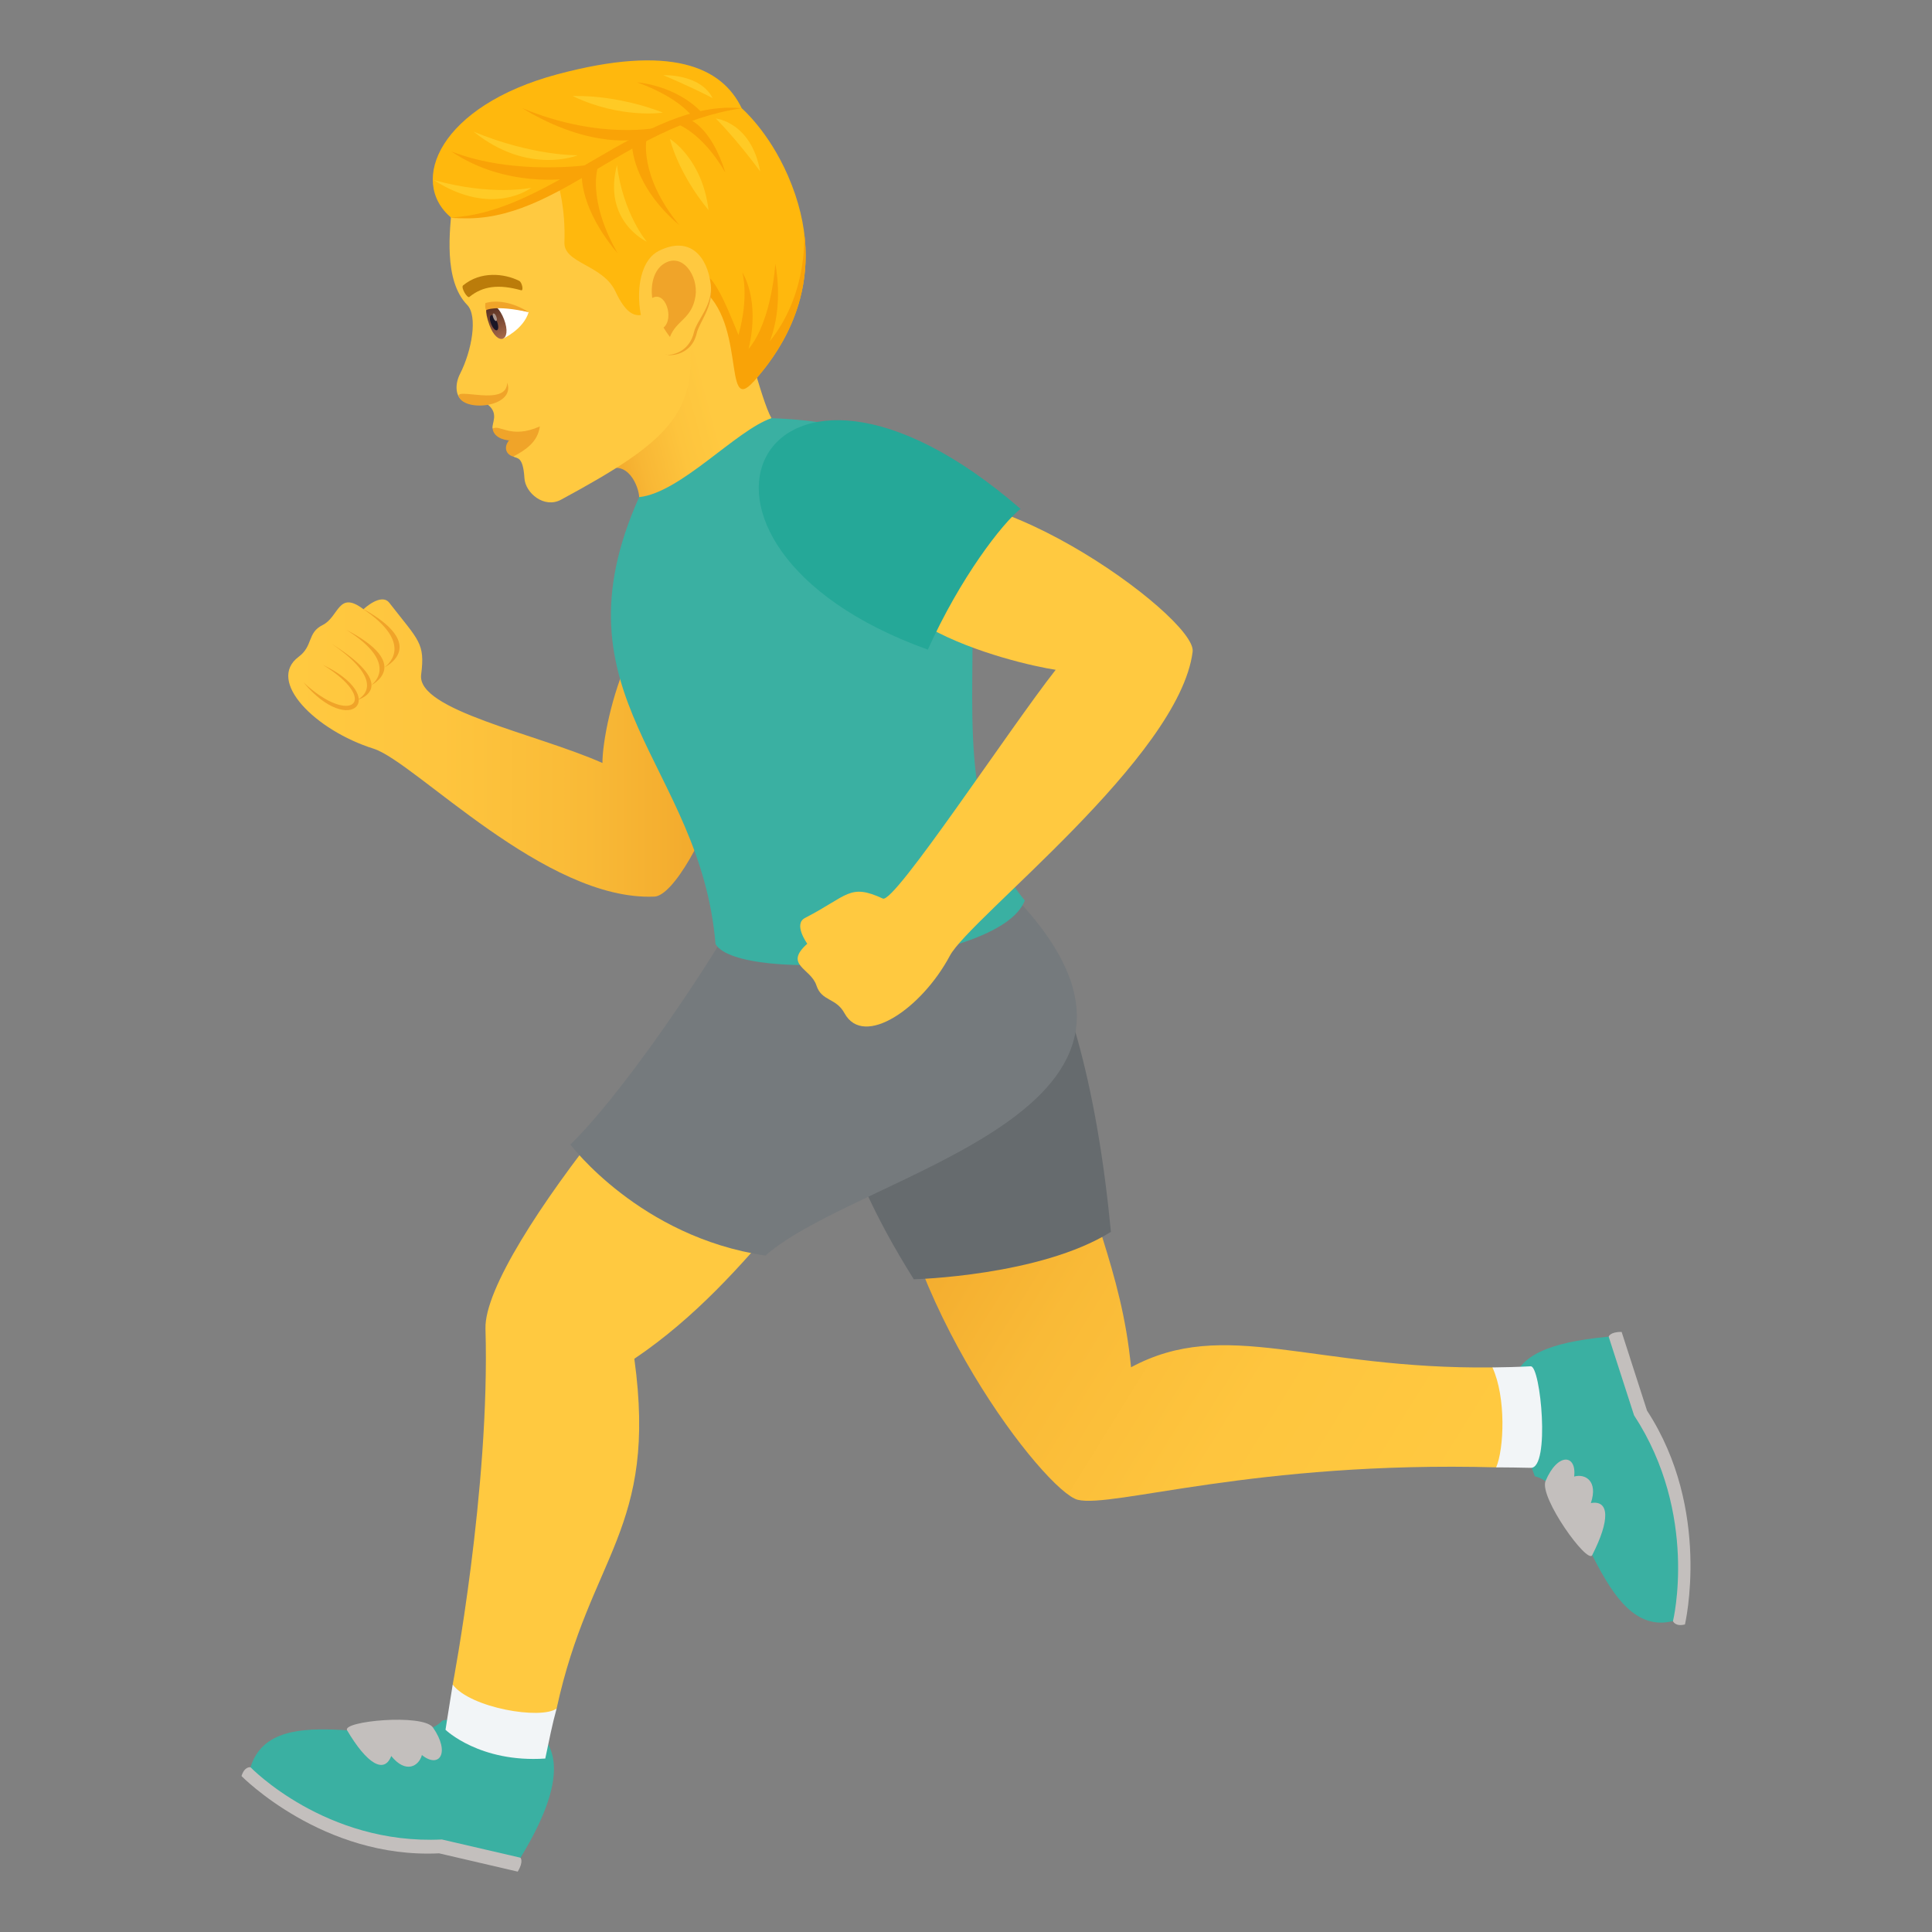 <svg xmlns="http://www.w3.org/2000/svg" xml:space="preserve" style="enable-background:new 0 0 64 64" viewBox="0 0 64 64"><rect x="0" y="0" width="64" height="64" fill="#808080" stroke="none"/><linearGradient id="a" x1="-61.794" x2="-67.632" y1="22.02" y2="22.02" gradientTransform="rotate(-14.999 -54.658 -313.104)" gradientUnits="userSpaceOnUse"><stop offset=".307" style="stop-color:#ffc940"/><stop offset=".528" style="stop-color:#fdc43d"/><stop offset=".775" style="stop-color:#f8b735"/><stop offset="1" style="stop-color:#f0a429"/></linearGradient><path d="M19.99 15.637c.808-.508 1.18.522 1.183.831.009 1.388 2.392.23 4.383-2.615-.334-.573-.986-3.208-.986-3.208-2.153-3.329-3.046.202-4.58 4.992z" style="fill:url(#a)"/><path d="M14.971 6.82c-.062.77-.294 2.46.505 3.28.357.368.156 1.516-.237 2.285-.17.333-.151.7.05.862.307.246.644-.028.875.159.377.305.11.63.155.796 0 0 1.011-.094.684.922.125.073.324-.025.37.719.03.49.656 1.011 1.212.71 3.512-1.9 4.586-2.856 4.232-5.527C22.249 6.745 22 1.982 14.97 6.82z" style="fill:#ffc940"/><path d="M16.319 14.202c.059.478 1.057.588 1.563-.076-.962.429-1.33-.084-1.563.076z" style="fill:#f0a429"/><path d="M16.861 14.589c-.183.225-.104.468.142.536.41-.222.809-.477.88-1-.43.402-1.021.464-1.021.464zm-1.66-1.443c.234.518 1.89.326 1.6-.47-.005.82-1.752.132-1.6.47z" style="fill:#f0a429"/><path d="M17.512 10.34c-.172.573-.847.877-.847.877-.308-.153-.477-.684-.488-.995.35-.156 1.335.118 1.335.118z" style="fill:#fff"/><linearGradient id="b" x1="-181.113" x2="-181.113" y1="-94.581" y2="-95.821" gradientTransform="matrix(.538 -.207 .359 .933 148.185 61.908)" gradientUnits="userSpaceOnUse"><stop offset="0" style="stop-color:#a6694a"/><stop offset="1" style="stop-color:#4f2a1e"/></linearGradient><path d="M16.211 10.763c.267.735.766.543.485-.187-.26-.678-.827-.757-.485.187z" style="fill:url(#b)"/><path d="M16.266 10.719c.132.344.328.268.195-.076-.122-.32-.318-.244-.195.076z" style="fill:#1a1626"/><path d="M16.341 10.523c.066.171.164.134.098-.038-.061-.159-.159-.12-.098.038z" style="fill:#ab968c"/><path d="M17.512 10.34c-.55-.35-1.094-.406-1.433-.3-.024.178.027.234.027.234s.28-.181 1.406.066z" style="fill:#f0a429"/><path d="M17.198 9.303c-.492-.246-1.276-.33-1.857.151-.084.07.14.438.207.383.448-.366.976-.427 1.717-.221.085.024.031-.264-.067-.313z" style="fill:#bb7c0a"/><path d="M26.104 5.825c-.645-1.483-1.534-2.239-1.534-2.239-.654-1.37-2.348-2.132-6.11-1.124-3.89 1.042-4.938 3.544-3.523 4.74.15.127 2.294-.153 3.557-1.085 0 0 .244.78.203 1.913-.026.698 1.275.737 1.69 1.624.708 1.52 1.275.468 2.058-.074 1.782-.966 1.835 2.606 2.516 3.063.946-1.053 2.62-3.42 1.143-6.818z" style="fill:#ffb80d"/><path d="M25.501 11.305c.476-1.224.182-2.566.182-2.566s-.11 1.897-.885 2.82c.393-1.655-.208-2.535-.208-2.535s.234.782-.127 2.072c-.343-.826-1.069-2.77-1.433-1.675 1.775 1.01.867 4.407 1.931 3.222.764-.851 2.004-2.56 1.672-4.978 0 0 .178 2.01-1.132 3.64zm-5.69-5.791-.536.291S19.198 6.9 20.46 8.39c-1.039-1.822-.648-2.876-.648-2.876zm1.611-.944-.484.236s.002 1.333 1.567 2.653c-1.367-1.664-1.083-2.89-1.083-2.89zm.981-.472.416-.148s.73.227 1.209 1.765c-.796-1.368-1.625-1.617-1.625-1.617zm-.55.117s-1.95.452-4.557-.634c2.32 1.408 3.883 1.024 3.883 1.024l.674-.39zm-2.225 1.233s-2.547.4-4.676-.431c1.806 1.223 3.876.897 3.876.897l.8-.466zm3.608-1.73-.31.13S22.48 3.22 21.1 2.726c1.44.164 2.136.992 2.136.992z" style="fill:#f9a307"/><path d="M22.108 11.75c.137.046.81-.007.97-.704.09-.386.559-.886.47-1.573-.11-.881-2.418 1.958-1.44 2.278z" style="fill:#f0a429"/><path d="M21.826 8.31c-1.054.525-.74 3.113.239 3.433.137.045.767-.05.926-.747.09-.386.64-.9.552-1.587-.11-.882-.668-1.62-1.717-1.099z" style="fill:#ffc940"/><path d="M24.57 3.586c-3.992.59-6.3 4.01-9.633 3.616 3.317-.132 6.422-3.929 9.633-3.616z" style="fill:#f9a307"/><path d="M19.138 5.143s-1.477.033-3.447-.78c1.813 1.456 3.447.78 3.447.78zm4.576-1.217s.666.662 1.468 1.752c-.297-1.635-1.468-1.752-1.468-1.752zm-2.287 4.081s-.777-.901-.99-2.537c-.482 1.863.99 2.537.99 2.537zm.765-3.405s.246 1.1 1.28 2.36c-.209-1.715-1.28-2.36-1.28-2.36zm-.234-.871s-1.376-.582-2.99-.551c1.593.765 2.99.551 2.99.551zm.015-1.239s.808.331 1.633.757c-.417-.814-1.633-.757-1.633-.757zM17.6 6.22s-1.297.284-3.233-.257c1.95 1.256 3.234.256 3.234.256z" style="fill:#ffca25"/><path d="M21.96 8.758c-.256.18-.423.587-.354 1.114.437-.254.738.682.374.98.063.102.131.205.212.31.217-.562.724-.593.845-1.341.11-.675-.442-1.508-1.077-1.063z" style="fill:#f0a429"/><path d="M8 58.834s2.693 2.747 6.545 2.56L17.15 62c.205-.337.092-.46.092-.46s-1.787-1.882-8.943-2.997c0 0-.195-.042-.299.291z" style="fill:#c3bfbd"/><path d="M14.656 56.995c-1.13 1.235-5.601-.915-6.357 1.548 0 0 2.488 2.58 6.338 2.392l2.605.604c3.557-5.818-2.586-4.544-2.586-4.544z" style="fill:#3ab0a2"/><path d="M11.498 57.319c.662 1.12 1.23 1.452 1.463.851.484.6.916.335 1.015-.032.57.459.956-.064.364-.917-.348-.461-3.02-.206-2.842.098zm44.318-3.507s.893-3.792-1.256-7.083l-.841-2.607c-.387-.006-.43.157-.43.157s-.643 2.546 2.13 9.421c0 0 .067.194.397.112z" style="fill:#c3bfbd"/><path d="M50.842 48.905c1.613.357 2.136 5.405 4.578 4.795 0 0 .86-3.525-1.29-6.816l-.841-2.605c-4.18.381-3.393 1.933-2.447 4.626z" style="fill:#3ab0a2"/><path d="M52.744 51.516c.592-1.161.574-1.833-.045-1.725.25-.738-.195-.982-.553-.878.088-.74-.547-.808-.95.154-.206.544 1.39 2.762 1.548 2.449z" style="fill:#c3bfbd"/><path d="M20.076 37.133c-2.14 2.681-4.033 5.576-3.994 6.883.156 5.302-1.086 11.788-1.086 11.788.24 1.113 2.853 1.596 3.443.792 1.104-5.086 3.354-5.918 2.574-11.585 4.037-2.718 6.232-7.089 8.12-7.878h-9.057z" style="fill:#ffc940"/><linearGradient id="c" x1="28.855" x2="47.518" y1="39.005" y2="50.567" gradientUnits="userSpaceOnUse"><stop offset="0" style="stop-color:#f0a429"/><stop offset=".044" style="stop-color:#f1a72b"/><stop offset=".347" style="stop-color:#f9ba37"/><stop offset=".662" style="stop-color:#fec53e"/><stop offset="1" style="stop-color:#ffc940"/></linearGradient><path d="M49.44 45.298c-6.003.07-8.85-1.687-11.973-.005-.314-3.304-1.523-5.293-1.948-8.16h-6.14c.274 5.921 5.265 12.292 6.324 12.55 1.156.28 5.875-1.293 13.86-1.075.652.018.2-3.311-.124-3.31z" style="fill:url(#c)"/><path d="M14.996 55.805c-.14.863-.238 1.496-.238 1.496s1.133 1.099 3.305.953c.126-.602.232-1.137.376-1.657-.513.376-2.85-.013-3.443-.792zM50.709 45.26c-.44.023-.862.033-1.27.038.457.994.385 2.703.123 3.31.38.002.758.006 1.147.016.652.018.326-3.38 0-3.363z" style="fill:#f2f5f7"/><path d="M30.271 42.378s4.184-.105 6.53-1.571c-.457-4.764-1.465-8.653-3.188-11.1-5.053 1.01-8.746 4.066-3.342 12.671z" style="fill:#666b6e"/><path d="M24.264 30.558c-1.43 2.4-3.829 5.86-5.37 7.356 0 0 2.303 3.066 6.461 3.678 3.184-2.79 15.033-4.765 8.258-11.886-5.053 1.012-9.35.852-9.35.852z" style="fill:#757a7d"/><linearGradient id="d" x1="9.549" x2="24.551" y1="24.78" y2="24.78" gradientUnits="userSpaceOnUse"><stop offset="0" style="stop-color:#ffc940"/><stop offset=".338" style="stop-color:#fec53e"/><stop offset=".653" style="stop-color:#f9ba37"/><stop offset=".956" style="stop-color:#f1a72b"/><stop offset="1" style="stop-color:#f0a429"/></linearGradient><path d="M23.605 20.116c-2.453-1.273-3.656 3.845-3.648 5.159-2.21-.979-6.156-1.75-6.006-2.925.135-1.055-.076-1.121-1.053-2.38-.27-.349-.857.212-.857.212-.844-.64-.803.249-1.355.524-.516.256-.307.69-.793 1.051-1.08.806.558 2.438 2.482 3.044 1.377.437 5.684 5.059 9.305 4.9 1.203-.053 4.47-7.62 1.925-9.585z" style="fill:url(#d)"/><path d="M25.556 13.853c-1.174.399-3.01 2.472-4.384 2.615-2.964 6.618 2.027 8.812 2.531 14.806.803 1.344 9.441.688 10.244-1.444-4.56-5.561 2.682-15.59-8.39-15.977z" style="fill:#3ab0a2"/><path d="M29.535 17.03c-2.57 3.393 4.107 4.96 5.436 5.158-1.524 1.937-5.344 7.756-5.725 7.578-1.11-.51-1.143-.1-2.578.642-.399.204.074.854.074.854-.791.71.117.808.303 1.382.174.533.648.401.931.922.637 1.16 2.557-.156 3.489-1.905.666-1.253 7.605-6.575 8.043-10.075.146-1.161-7.565-6.69-9.973-4.556z" style="fill:#ffc940"/><path d="M30.736 21.52c1.08-2.397 2.467-4.183 3.07-4.663-8.56-7.429-12.83 1.156-3.07 4.663z" style="fill:#25a898"/><path d="M11.982 20.144c1.883 1.243.745 1.967.745 1.967s1.544-.719-.745-1.967z" style="fill:#f0a429"/><path d="M11.475 20.866c1.838 1.153.816 1.835.816 1.835s1.416-.678-.816-1.835z" style="fill:#f0a429"/><path d="M10.99 21.329c2 1.372.826 1.865.826 1.865s1.534-.387-.826-1.865z" style="fill:#f0a429"/><path d="M10.693 22.023c2.24 1.067.914 2.451-.64.582 1.595 1.484 2.556.589.64-.582z" style="fill:#f0a429"/></svg>